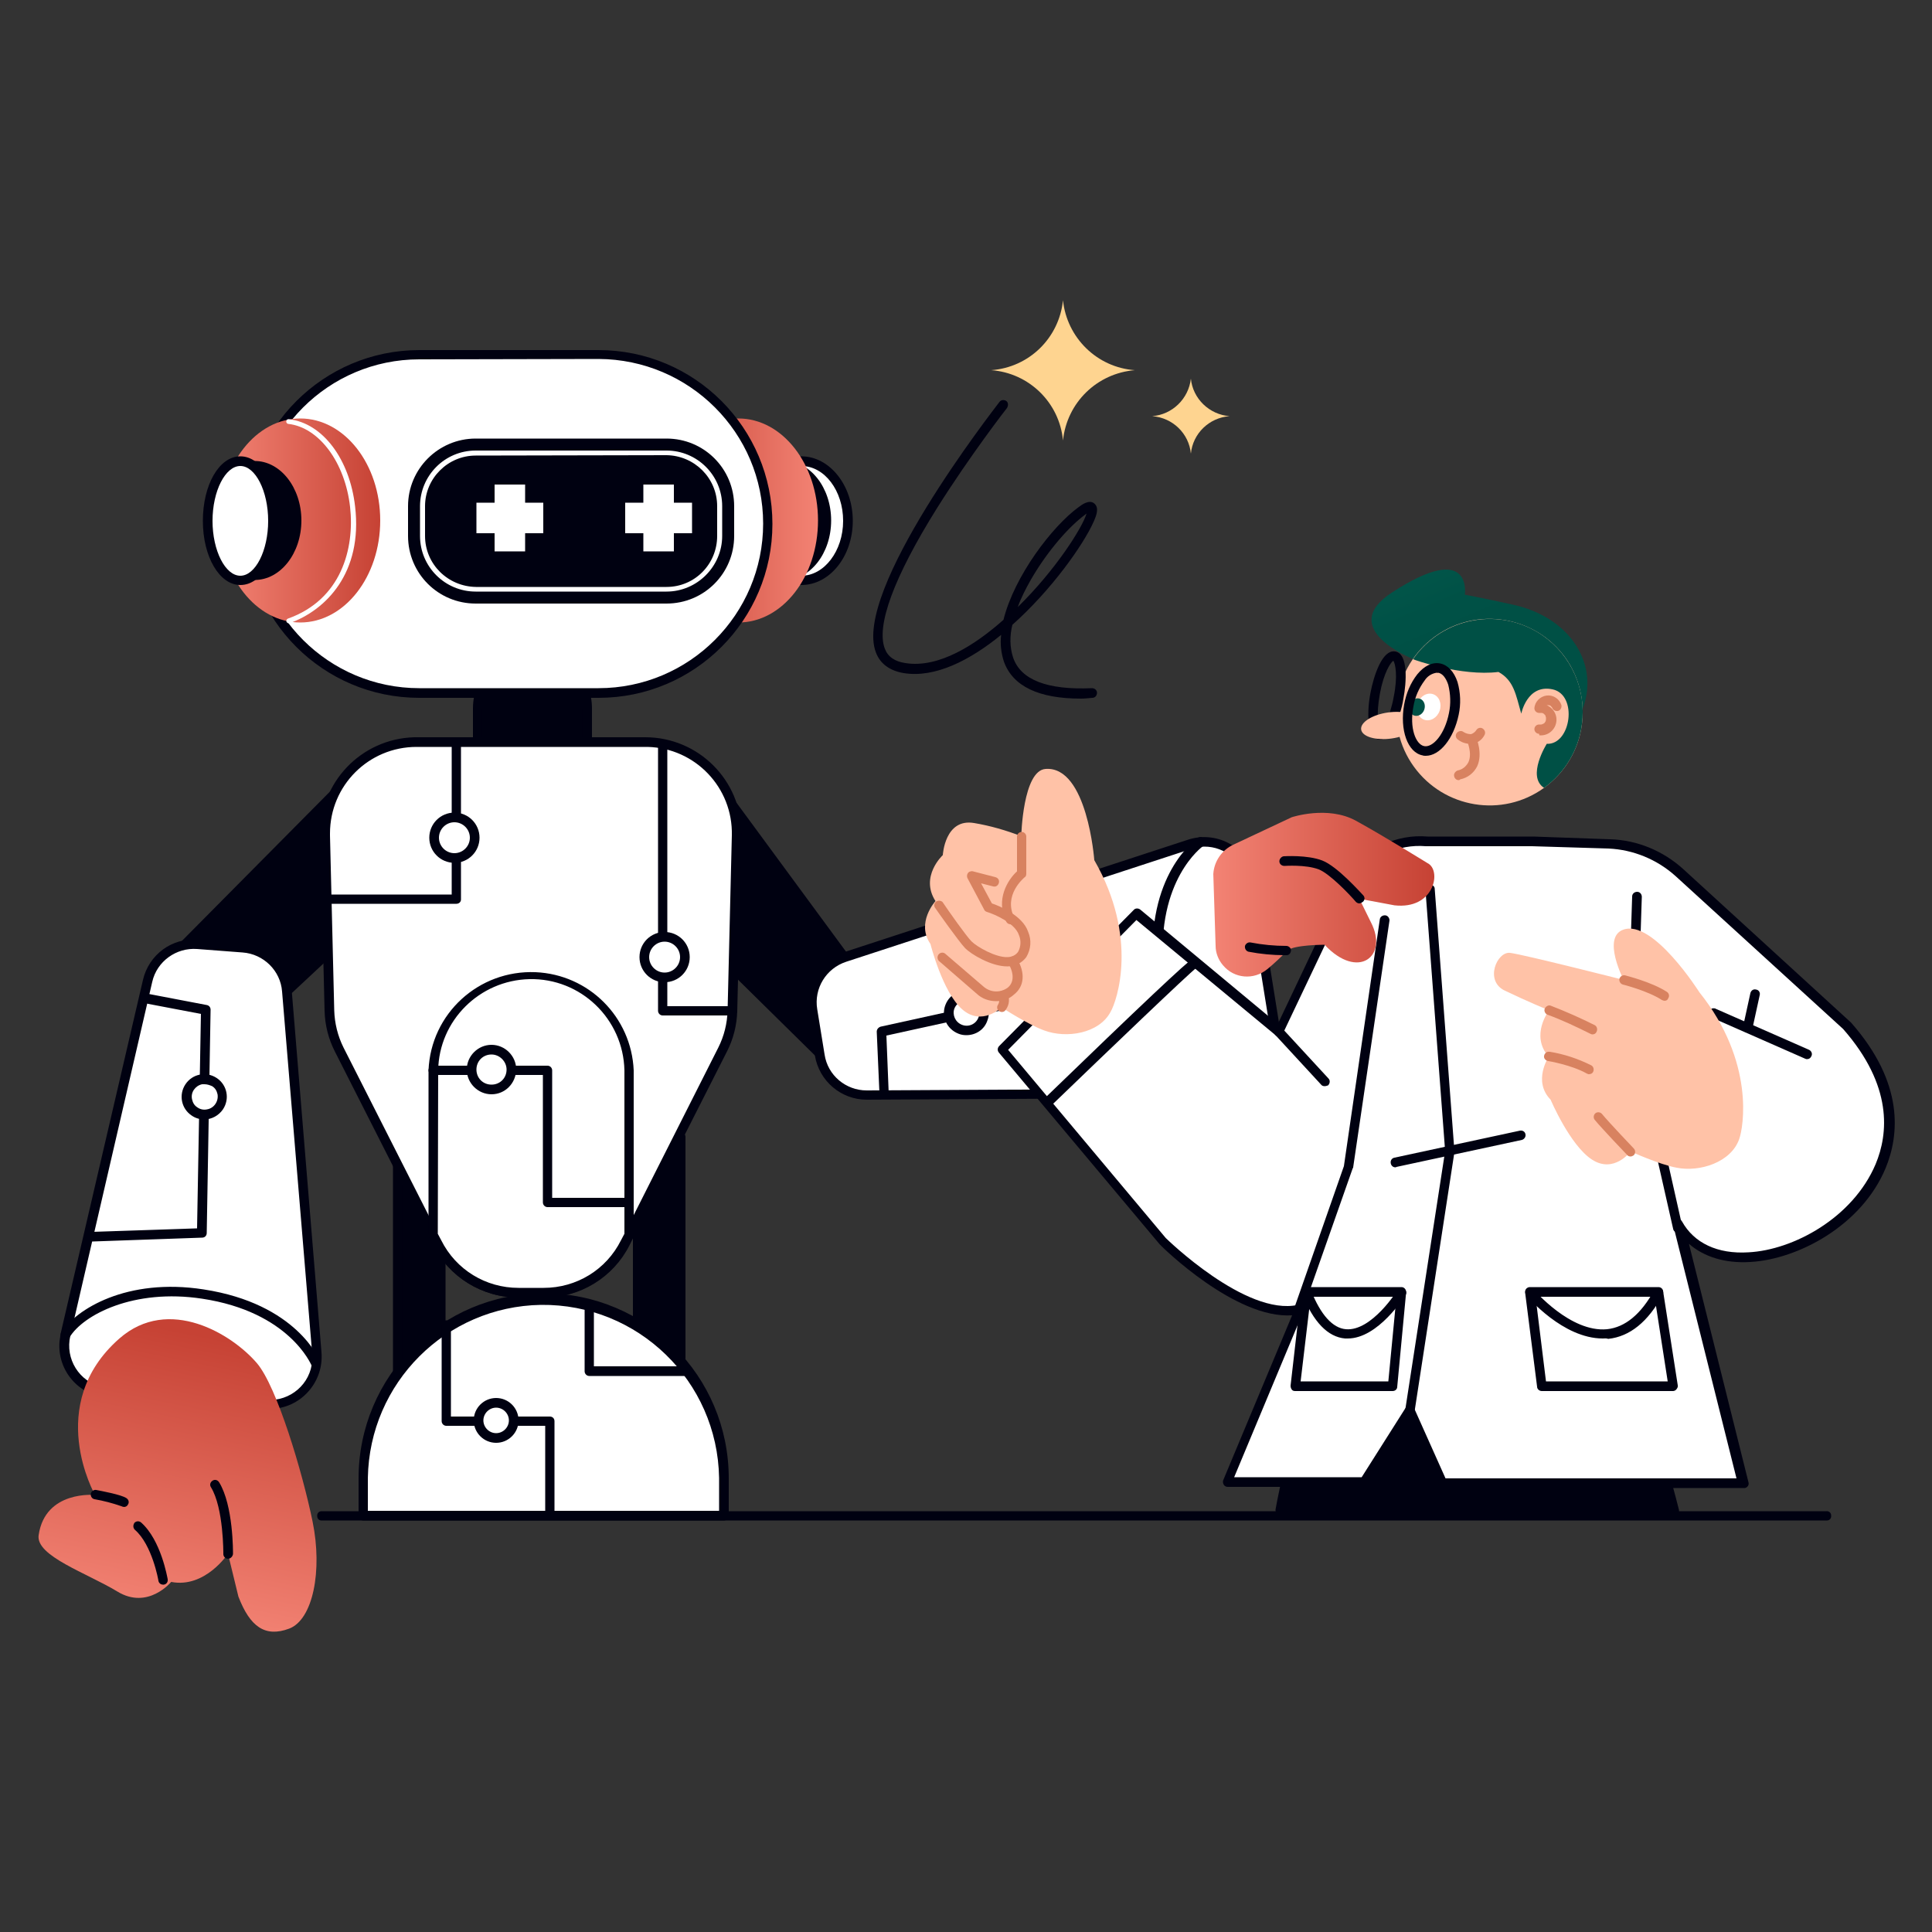 <svg transform="scale(1)" version="1.1" id="yXhJJY1C6A" xmlns="http://www.w3.org/2000/svg" xmlns:xlink="http://www.w3.org/1999/xlink" x="0px" y="0px" viewBox="0 0 500 500" xml:space="preserve" class="pbimage_pbimage__wrapper__image__0LEis false"><rect x="0" y="0" width="500" height="500" fill="#333333" stroke="none"/><title>Artificial Intelligence 6</title><style type="text/css"> .st0{fill:#000111;} .st1{fill:#FFFFFF;} .st2{fill:url(#SVGID_1_-yXhJJY1C6A);} .st3{fill:url(#SVGID_00000119093298359489621410000003606996096261419691_-yXhJJY1C6A);} .st4{fill:url(#SVGID_00000005228618075534899810000016081520961318522246_-yXhJJY1C6A);} .st5{fill:#FFC2A7;} .st6{fill:#D88260;} .st7{fill:url(#SVGID_00000010310740338600956610000004134864407846997154_-yXhJJY1C6A);} .st8{fill:url(#SVGID_00000062898034964358382530000009600395107266176917_-yXhJJY1C6A);} .st9{fill:#005045;} .st10{fill:url(#SVGID_00000024000471980499247840000013310265199387185586_-yXhJJY1C6A);} .st11{fill:#FED490;}
 .st11{fill:#FED490;}
 .st9{fill:#005045;}
 .st6{fill:#D88260;}
 .st5{fill:#FFC2A7;}
 .st1{fill:#FFFFFF;}
 .st0{fill:#000111;}</style><g id="robot"><rect class="st0" x="102.9" y="294.2" width="11.2" height="73.5" fill="#000111"></rect><path class="st0" d="M114.1,369h-11.2c-0.7,0-1.2-0.6-1.2-1.2v-73.6c0-0.7,0.5-1.2,1.2-1.2h11.2c0.7,0,1.2,0.6,1.2,1.2v73.5
		C115.3,368.4,114.8,369,114.1,369C114.1,369,114.1,369,114.1,369z M104.1,366.5h8.7v-71.1h-8.7V366.5z" fill="#000111"></path><rect class="st0" x="165" y="294.2" width="11.2" height="73.5" fill="#000111"></rect><path class="st0" d="M176.2,369H165c-0.7,0-1.2-0.6-1.2-1.2v-73.6c0-0.7,0.6-1.2,1.2-1.2h11.2c0.7,0,1.2,0.6,1.2,1.2v73.5
		C177.4,368.5,176.9,369,176.2,369z M166.2,366.5h8.8v-71.1h-8.7L166.2,366.5z" fill="#000111"></path><polygon class="st0" points="45.6,246.7 92.5,199.5 104.5,228.2 74.3,256.5 	" fill="#000111"></polygon><path class="st0" d="M74.3,257.7c-0.1,0-0.3,0-0.4-0.1l-28.6-9.8c-0.6-0.2-1-1-0.7-1.6c0.1-0.1,0.1-0.3,0.2-0.4l46.8-47.2
		c0.5-0.5,1.3-0.5,1.7,0c0.1,0.1,0.2,0.2,0.3,0.4l12,28.8c0.2,0.5,0.1,1-0.3,1.4l-30.2,28.2C74.9,257.6,74.6,257.7,74.3,257.7z
		 M47.9,246.1l26.1,8.9l29-27.2l-11-26.2L47.9,246.1z" fill="#000111"></path><path class="st1" d="M17,345.4c-1.5,6.6,2.6,13.2,9.2,14.7c0.6,0.1,1.2,0.2,1.8,0.3l13.4,1l13.9,1l13.4,1
		c6.8,0.5,12.6-4.6,13.1-11.4c0-0.6,0-1.2,0-1.9l-7.7-93.6c-0.5-6-5.3-10.8-11.4-11.2l0,0L51,244.4l0,0c-6-0.4-11.5,3.6-12.9,9.5
		L17,345.4z" fill="#FFFFFF"></path><path class="st0" d="M69.7,364.7h-1l-40.8-3c-7.5-0.5-13.1-7-12.5-14.5c0.1-0.7,0.2-1.4,0.3-2.1l0,0L37,253.6
		c1.5-6.5,7.5-11,14.2-10.4L63,244c6.7,0.5,12,5.7,12.5,12.4l7.7,93.6c0.6,7.4-4.9,14-12.4,14.6C70.5,364.6,70.1,364.6,69.7,364.7
		L69.7,364.7z M18.2,345.7L18.2,345.7c-1.4,6,2.3,11.9,8.3,13.3c0.6,0.1,1.1,0.2,1.7,0.3l40.8,3c6.1,0.4,11.4-4.1,11.8-10.2
		c0-0.6,0-1.1,0-1.7L73,256.6c-0.4-5.4-4.8-9.7-10.2-10.1L51,245.6c-5.4-0.4-10.4,3.2-11.6,8.5L18.2,345.7z" fill="#000111"></path><path class="st0" d="M81.8,354.1c-0.5,0-1-0.3-1.2-0.8c-0.1-0.1-5.7-13.8-28.3-17.2c-17.7-2.7-30.8,4.2-34.3,10
		c-0.4,0.6-1.1,0.8-1.7,0.4c-0.6-0.4-0.8-1.1-0.4-1.7c3.7-5.9,16.9-14.2,36.8-11.1c24.1,3.7,30,18.2,30.2,18.8
		c0.2,0.6-0.1,1.3-0.7,1.6c0,0,0,0,0,0C82.1,354.1,82,354.1,81.8,354.1z" fill="#000111"></path><path class="st0" d="M23.9,321.3c-0.7,0-1.3-0.5-1.3-1.2c0-0.7,0.5-1.3,1.2-1.3l27.2-0.9l1-55.5l-14.7-2.8
		c-0.7-0.1-1.2-0.7-1.1-1.4c0.1-0.7,0.7-1.2,1.4-1.1c0.1,0,0.1,0,0.2,0l15.7,3c0.6,0.1,1,0.6,1,1.2l-1,57.8c0,0.7-0.5,1.2-1.2,1.2
		L23.9,321.3L23.9,321.3z" fill="#000111"></path><circle class="st1" cx="52.9" cy="283.9" r="4.6" fill="#FFFFFF"></circle><path class="st0" d="M52.9,289.7c-1.2,0-2.3-0.3-3.3-1c-2.7-1.8-3.4-5.4-1.6-8.1s5.4-3.4,8.1-1.6s3.4,5.4,1.6,8.1
		C56.6,288.7,54.8,289.7,52.9,289.7z M52.9,280.6c-0.2,0-0.4,0-0.6,0c-0.9,0.2-1.6,0.7-2.1,1.4l0,0c-0.5,0.7-0.7,1.6-0.5,2.5
		c0.2,0.9,0.6,1.6,1.4,2.1c0.7,0.5,1.6,0.7,2.5,0.5c1.8-0.3,3-2.1,2.7-3.9c-0.2-0.9-0.6-1.6-1.4-2.1
		C54.2,280.8,53.6,280.6,52.9,280.6L52.9,280.6z M49.1,281.3L49.1,281.3z" fill="#000111"></path><linearGradient id="SVGID_1_-yXhJJY1C6A" gradientUnits="userSpaceOnUse" x1="712.028" y1="-883.329" x2="786.461" y2="-883.329" gradientTransform="matrix(0.2 -0.98 0.98 0.2 765.79 1293.95)"><stop offset="0" style="stop-color: rgb(243, 131, 116);"></stop><stop offset="1" style="stop-color: rgb(198, 66, 52);"></stop></linearGradient><path class="st2" d="M30.9,346.4c12.8-11.2,29.2-1.1,35.6,6.4c5.2,6.1,11.8,28.3,14.4,41s0.1,25.4-6.1,27.7s-10.1-0.5-13.1-8.3
		L59,402.1c0,0-5.9,9-14.7,7.3c0,0-6,7.3-13.9,2.5S9.2,402.7,10,397.3c1.7-11.7,14.6-10.4,14.6-10.4S11.3,363.6,30.9,346.4z"></path><path class="st0" d="M59,403.4L59,403.4c-0.7,0-1.2-0.6-1.2-1.2c0,0,0,0,0,0c0-0.1,0.1-11.9-3.2-17.3c-0.4-0.6-0.2-1.3,0.4-1.7
		c0.6-0.4,1.3-0.2,1.7,0.4c3.7,6,3.6,18.1,3.6,18.6C60.2,402.8,59.7,403.4,59,403.4C59,403.4,59,403.4,59,403.4z" fill="#000111"></path><path class="st0" d="M42.2,410.1c-0.6,0-1.1-0.4-1.2-1c0-0.1-1.6-9.3-6.1-13.2c-0.5-0.5-0.5-1.2-0.1-1.8c0.5-0.5,1.2-0.5,1.7-0.1
		c5.2,4.6,6.8,14.3,6.9,14.7c0.1,0.7-0.3,1.3-1,1.4c0,0,0,0,0,0C42.3,410.1,42.2,410.1,42.2,410.1z" fill="#000111"></path><path class="st0" d="M32.1,390c-0.2,0-0.5-0.1-0.7-0.2c-2.3-0.8-4.6-1.4-6.9-1.8c-0.7-0.1-1.1-0.8-1-1.4c0.1-0.7,0.8-1.1,1.4-1
		c1.5,0.3,6.4,1.2,7.8,2.1c0.6,0.4,0.8,1.1,0.4,1.7C32.9,389.8,32.5,390,32.1,390z" fill="#000111"></path><polygon class="st0" points="215.1,275.6 161.6,222.9 186.8,204.5 218.5,247.7 	" fill="#000111"></polygon><path class="st0" d="M215.1,276.8c-0.3,0-0.6-0.1-0.9-0.4l-53.5-52.7c-0.3-0.3-0.4-0.6-0.4-1c0-0.4,0.2-0.7,0.5-0.9l25.2-18.3
		c0.5-0.4,1.3-0.3,1.7,0.3c0,0,0,0,0,0l31.7,43.1c0.2,0.3,0.3,0.6,0.2,0.9l-3.4,27.9c-0.1,0.5-0.4,0.8-0.8,1
		C215.4,276.8,215.2,276.8,215.1,276.8z M163.5,223l50.6,49.9l3.1-24.9l-30.7-41.7L163.5,223z" fill="#000111"></path><path class="st1" d="M318.3,282.9c6.8,0,12.3-5.6,12.2-12.4c0-0.6-0.1-1.3-0.2-1.9l-2.1-13.3l-2.2-13.8l-2.1-13.3
		c-1.1-6.7-7.4-11.3-14.1-10.2c-0.7,0.1-1.3,0.3-1.9,0.5l-89.3,29.2c-5.8,1.9-9.3,7.7-8.3,13.7l0,0l1.9,11.7l0,0
		c1,6,6.1,10.4,12.2,10.3L318.3,282.9z" fill="#FFFFFF"></path><path class="st0" d="M224.3,284.6c-6.6,0-12.3-4.8-13.4-11.4l-1.9-11.7c-1.1-6.6,2.8-13,9.2-15l89.3-29.2
		c7.1-2.3,14.7,1.6,17.1,8.7c0.2,0.7,0.4,1.3,0.5,2l6.5,40.4c1.2,7.4-3.8,14.3-11.2,15.5c-0.7,0.1-1.4,0.2-2.1,0.2l0,0L224.3,284.6
		L224.3,284.6z M318.3,282.8L318.3,282.8z M311.7,219.1c-1.2,0-2.3,0.2-3.4,0.6l-89.3,29.2c-5.2,1.7-8.4,6.9-7.5,12.3l1.9,11.7
		c0.8,5.4,5.5,9.3,10.9,9.3h0.1l93.9-0.5c6.1,0,11-4.9,11-11c0-0.6-0.1-1.2-0.2-1.8l-6.5-40.4C321.7,223,317.1,219.1,311.7,219.1
		L311.7,219.1z" fill="#000111"></path><path class="st0" d="M318.3,284.1c-0.1,0-0.3,0-0.4-0.1c-6.6-2.2-17.7-13.2-19.4-33.2c-2-24.3,10.8-33.4,11.3-33.8
		c0.5-0.5,1.3-0.5,1.8,0c0.5,0.5,0.5,1.3,0,1.8c-0.1,0.1-0.2,0.2-0.3,0.2c-0.1,0.1-12.1,8.7-10.2,31.5c1.4,17.9,11.2,29,17.7,31.1
		c0.7,0.2,1,0.9,0.8,1.6C319.3,283.7,318.8,284.1,318.3,284.1L318.3,284.1z" fill="#000111"></path><path class="st0" d="M228.8,284.2c-0.7,0-1.2-0.5-1.2-1.2l-0.7-16c0-0.6,0.4-1.1,1-1.3l56.4-12.4c0.6-0.1,1.3,0.2,1.5,0.9l7.5,27.4
		c0.2,0.7-0.2,1.3-0.9,1.5c-0.6,0.2-1.3-0.2-1.5-0.8l-7.2-26.2L229.4,268l0.6,15C230,283.7,229.5,284.3,228.8,284.2L228.8,284.2z" fill="#000111"></path><circle class="st1" cx="250.1" cy="262.1" r="4.6" fill="#FFFFFF"></circle><path class="st0" d="M250.1,267.9c-0.7,0-1.4-0.1-2.1-0.4l0,0c-3-1.2-4.5-4.5-3.3-7.5c1.2-3,4.5-4.5,7.5-3.3c3,1.2,4.5,4.5,3.3,7.5
		C254.7,266.5,252.5,267.9,250.1,267.9z M248.9,265.2c1.7,0.7,3.6-0.1,4.3-1.8c0.7-1.7-0.1-3.6-1.8-4.3c0,0-0.1,0-0.1,0
		c-1.7-0.7-3.6,0.2-4.3,1.9c0,0,0,0,0,0C246.4,262.6,247.2,264.5,248.9,265.2L248.9,265.2z" fill="#000111"></path><path class="st0" d="M137.8,169.1L137.8,169.1c7.8,0,14.2,6.4,14.2,14.2v23.4l0,0h-28.4l0,0v-23.4
		C123.6,175.4,129.9,169.1,137.8,169.1z" fill="#000111"></path><path class="st0" d="M152,207.9h-28.4c-0.7,0-1.2-0.6-1.2-1.2l0,0v-23.4c0-8.5,6.9-15.4,15.4-15.4s15.4,6.9,15.4,15.4v23.4
		C153.2,207.3,152.7,207.9,152,207.9z M124.8,205.4h25.9v-22.1c-0.5-7.2-6.7-12.6-13.9-12.1c-6.5,0.4-11.6,5.6-12.1,12.1V205.4z" fill="#000111"></path><path class="st1" d="M190.7,216.3l-1.1,45.3c-0.1,3.5-1,7-2.6,10.1l-24.2,47.9l-1,2c-4,8-12.2,13-21.1,13h-6.5
		c-8.9,0-17.1-5-21.1-13l-1-2l-24.2-47.9c-1.6-3.1-2.5-6.6-2.5-10.1l-1.1-45.3c-0.3-13,9.9-23.9,23-24.3c0.2,0,0.4,0,0.6,0H167
		c13,0,23.6,10.5,23.7,23.6C190.7,215.8,190.7,216,190.7,216.3z" fill="#FFFFFF"></path><path class="st0" d="M140.7,335.8h-6.5c-9.4,0-18-5.3-22.2-13.7l-25.3-49.9c-1.7-3.3-2.6-6.9-2.7-10.6l-1.1-45.3
		c-0.3-13.7,10.5-25.1,24.3-25.5c0.2,0,0.4,0,0.6,0H167c13.7,0,24.9,11.1,24.9,24.9c0,0.2,0,0.4,0,0.6l-1.1,45.3
		c-0.1,3.7-1,7.3-2.7,10.6l-25.3,49.9C158.6,330.5,150,335.8,140.7,335.8L140.7,335.8z M107.8,193.3c-12.4,0-22.4,10-22.4,22.4
		c0,0.2,0,0.4,0,0.5l1.1,45.3c0.1,3.3,0.9,6.6,2.4,9.6l25.3,49.9c3.8,7.6,11.5,12.3,20,12.3h6.5c8.5,0,16.2-4.7,20-12.3l25.2-49.9
		c1.5-3,2.3-6.2,2.4-9.6l1.1-45.3l0,0c0.3-12.4-9.5-22.6-21.8-22.9c-0.2,0-0.4,0-0.6,0L107.8,193.3z" fill="#000111"></path><path class="st1" d="M162.8,277v42.7l-1,2c-4,8-12.2,13-21.1,13h-6.5c-8.9,0-17.1-5-21.1-13l-1-2V277c0.3-14,11.9-25.1,25.8-24.8
		C151.5,252.4,162.5,263.4,162.8,277z" fill="#FFFFFF"></path><path class="st0" d="M140.7,335.8h-6.5c-9.4,0-18-5.3-22.2-13.7l-1-2c-0.1-0.2-0.1-0.4-0.1-0.6V277c0.6-14.7,13-26,27.7-25.4
		c13.8,0.6,24.8,11.6,25.4,25.4v42.7c0,0.2,0,0.4-0.1,0.6l-1,2C158.7,330.6,150.1,335.9,140.7,335.8L140.7,335.8z M113.3,319.3
		l0.9,1.7c3.8,7.6,11.5,12.3,20,12.3h6.5c8.5,0,16.2-4.7,20-12.3l0.9-1.7V277c-0.3-13.3-11.3-23.9-24.6-23.6
		c-12.9,0.3-23.4,10.7-23.6,23.6L113.3,319.3z M162.8,319.6L162.8,319.6z" fill="#000111"></path><path class="st0" d="M118.1,233.9H84.9c-0.7,0-1.2-0.6-1.2-1.2c0-0.7,0.6-1.2,1.2-1.2h32v-39c-0.1-0.7,0.4-1.3,1.1-1.3
		s1.3,0.4,1.3,1.1c0,0.1,0,0.1,0,0.2v40.3C119.3,233.4,118.8,233.9,118.1,233.9z" fill="#000111"></path><path class="st0" d="M189.6,262.8h-18.1c-0.7,0-1.2-0.6-1.2-1.2v-68.3c0-0.7,0.6-1.2,1.2-1.2c0.7,0,1.2,0.6,1.2,1.2v67.1h16.9
		c0.7,0,1.2,0.6,1.2,1.2C190.8,262.3,190.2,262.8,189.6,262.8z" fill="#000111"></path><circle class="st1" cx="117.6" cy="216.9" r="5.2" fill="#FFFFFF"></circle><path class="st0" d="M117.6,223.3c-3.6,0-6.5-2.9-6.5-6.5c0-3.6,2.9-6.5,6.5-6.5c3.6,0,6.5,2.9,6.5,6.5c0,0,0,0,0,0
		C124.1,220.4,121.2,223.3,117.6,223.3z M117.6,212.8c-2.2,0-4,1.8-4,4s1.8,4,4,4s4-1.8,4-4S119.8,212.8,117.6,212.8z" fill="#000111"></path><circle class="st1" cx="172" cy="247.7" r="5.2" fill="#FFFFFF"></circle><path class="st0" d="M172,254.2c-3.6,0-6.5-2.9-6.5-6.5c0-3.6,2.9-6.5,6.5-6.5c3.6,0,6.5,2.9,6.5,6.5c0,0,0,0,0,0
		C178.5,251.3,175.6,254.2,172,254.2z M172,243.7c-2.2,0-4,1.8-4,4s1.8,4,4,4s4-1.8,4-4S174.2,243.7,172,243.7z" fill="#000111"></path><path class="st0" d="M162.2,312.4h-20.5c-0.7,0-1.2-0.6-1.2-1.2v-33h-28.4c-0.7,0-1.2-0.6-1.2-1.2c0-0.7,0.6-1.2,1.2-1.2h29.6
		c0.7,0,1.2,0.6,1.2,1.2v33h19.3c0.7,0,1.2,0.6,1.2,1.2C163.5,311.9,162.9,312.4,162.2,312.4z" fill="#000111"></path><circle class="st1" cx="127.2" cy="276.8" r="5.1" fill="#FFFFFF"></circle><path class="st0" d="M127.2,283.2c-3.5,0-6.4-2.9-6.4-6.4c0-3.5,2.9-6.4,6.4-6.4c3.5,0,6.4,2.9,6.4,6.4
		C133.5,280.4,130.7,283.2,127.2,283.2z M127.2,272.9c-2.2,0-3.9,1.7-3.9,3.9s1.7,3.9,3.9,3.9s3.9-1.7,3.9-3.9c0,0,0,0,0,0
		C131.1,274.7,129.3,272.9,127.2,272.9z" fill="#000111"></path><ellipse class="st1" cx="207.4" cy="134.7" rx="12.1" ry="15.4" fill="#FFFFFF"></ellipse><path class="st0" d="M207.4,151.4c-7.3,0-13.3-7.5-13.3-16.6s6-16.7,13.3-16.7s13.3,7.5,13.3,16.7S214.7,151.4,207.4,151.4z
		 M207.4,120.6c-6,0-10.8,6.4-10.8,14.2s4.9,14.2,10.8,14.2s10.8-6.4,10.8-14.2S213.4,120.6,207.4,120.6z" fill="#000111"></path><ellipse class="st0" cx="203" cy="134.7" rx="12.1" ry="15.4" fill="#000111"></ellipse><linearGradient id="SVGID_00000167382962011671826590000018259052877942846390_-yXhJJY1C6A" gradientUnits="userSpaceOnUse" x1="-11163.62" y1="-7567.36" x2="-11122.32" y2="-7567.36" gradientTransform="matrix(-1 0 0 1 -10951.84 7702.09)"><stop offset="0" style="stop-color: rgb(243, 131, 116);"></stop><stop offset="1" style="stop-color: rgb(198, 66, 52);"></stop></linearGradient><ellipse cx="191.1" cy="134.7" rx="20.6" ry="26.4" style="fill: url(&quot;#SVGID_00000167382962011671826590000018259052877942846390_-yXhJJY1C6A&quot;);"></ellipse><path class="st1" d="M108.5,91.8h46.4c24.2,0,43.8,19.6,43.8,43.8l0,0c0,24.2-19.6,43.8-43.8,43.8h-46.4
		c-24.2,0-43.8-19.6-43.8-43.8l0,0C64.7,111.4,84.3,91.8,108.5,91.8z" fill="#FFFFFF"></path><path class="st0" d="M154.9,180.6h-46.4c-24.9,0-45-20.2-45-45s20.2-45,45-45h46.4c24.9,0,45,20.2,45,45S179.8,180.6,154.9,180.6z
		 M108.5,93c-23.5,0-42.6,19.1-42.5,42.6c0,23.5,19.1,42.5,42.5,42.5h46.4c23.5,0,42.6-19.1,42.6-42.6c0-23.5-19.1-42.5-42.6-42.6
		L108.5,93z" fill="#000111"></path><linearGradient id="SVGID_00000036245590283976067720000005731870120941941907_-yXhJJY1C6A" gradientUnits="userSpaceOnUse" x1="57.05" y1="367.27" x2="98.35" y2="367.27" gradientTransform="matrix(1 0 0 -1 0 502)"><stop offset="0" style="stop-color: rgb(243, 131, 116);"></stop><stop offset="1" style="stop-color: rgb(198, 66, 52);"></stop></linearGradient><ellipse cx="77.7" cy="134.7" rx="20.7" ry="26.4" style="fill: url(&quot;#SVGID_00000036245590283976067720000005731870120941941907_-yXhJJY1C6A&quot;);"></ellipse><ellipse class="st0" cx="65.9" cy="134.7" rx="12.1" ry="15.4" fill="#000111"></ellipse><ellipse class="st1" cx="62.2" cy="134.7" rx="8.4" ry="15.4" fill="#FFFFFF"></ellipse><path class="st0" d="M62.2,151.4c-5.4,0-9.7-7.3-9.7-16.6s4.2-16.7,9.7-16.7s9.7,7.3,9.7,16.7S67.7,151.4,62.2,151.4z M62.2,120.6
		c-3.9,0-7.2,6.5-7.2,14.2s3.3,14.2,7.2,14.2s7.2-6.5,7.2-14.2S66.1,120.6,62.2,120.6z" fill="#000111"></path><path class="st1" d="M74.7,161.3c-0.3,0-0.6-0.3-0.6-0.6c0-0.3,0.2-0.5,0.4-0.6c13.8-4.9,17.3-18.1,16.1-28.9
		c-1.3-11.5-8-20.6-16-21.5c-0.3,0-0.6-0.4-0.5-0.7c0-0.3,0.3-0.6,0.7-0.5c0,0,0,0,0,0c8.7,1,15.7,10.3,17.1,22.6
		c2,17.1-7.5,26.8-17,30.2C74.8,161.3,74.8,161.3,74.7,161.3z" fill="#FFFFFF"></path><path class="st0" d="M123.1,113.5h49.4c9.7,0,17.5,7.8,17.5,17.5v7.7c0,9.7-7.8,17.5-17.5,17.5h-49.4c-9.7,0-17.5-7.8-17.5-17.5
		V131C105.6,121.3,113.5,113.5,123.1,113.5z" fill="#000111"></path><path class="st1" d="M172.5,153.1h-49.4c-7.9,0-14.4-6.4-14.4-14.4V131c0-7.9,6.4-14.4,14.4-14.4h49.4c7.9,0,14.4,6.4,14.4,14.4
		v7.7C186.9,146.6,180.4,153.1,172.5,153.1z M123.1,117.9c-7.2,0-13.1,5.9-13.1,13.1v7.7c0,7.3,5.9,13.1,13.2,13.2h49.3
		c7.3,0,13.1-5.9,13.1-13.2V131c0-7.3-5.9-13.1-13.1-13.2L123.1,117.9z" fill="#FFFFFF"></path><path class="st1" d="M140.6,130.1h-4.7v-4.7h-7.9v4.7h-4.7v7.9h4.7v4.7h7.9v-4.7h4.7V130.1z" fill="#FFFFFF"></path><path class="st1" d="M179.1,130.1h-4.7v-4.7h-7.9v4.7h-4.7v7.9h4.7v4.7h7.9v-4.7h4.7L179.1,130.1z" fill="#FFFFFF"></path><path class="st1" d="M140.7,335.9L140.7,335.9c25.8,0,46.7,20.9,46.7,46.7c0,0,0,0,0,0v9.7l0,0H94l0,0v-9.7
		C94,356.7,114.9,335.9,140.7,335.9C140.7,335.9,140.7,335.9,140.7,335.9z" fill="#FFFFFF"></path><path class="st0" d="M187.4,393.5H94c-0.7,0-1.2-0.6-1.2-1.2v-9.7c0-26.5,21.5-47.9,47.9-47.9c26.5,0,47.9,21.4,47.9,47.9v9.7
		C188.6,392.9,188,393.5,187.4,393.5C187.4,393.5,187.4,393.5,187.4,393.5z M95.2,391h90.9v-8.5c-0.4-25.1-21-45.1-46.1-44.8
		c-24.6,0.4-44.4,20.2-44.8,44.8L95.2,391z" fill="#000111"></path><path class="st0" d="M142.3,392.7c-0.7,0-1.2-0.6-1.2-1.2V369h-25.6c-0.7,0-1.2-0.6-1.2-1.2v-25c0.1-0.7,0.7-1.2,1.3-1.1
		c0.6,0.1,1.1,0.5,1.1,1.1v23.8h25.6c0.7,0,1.2,0.5,1.2,1.2c0,0,0,0,0,0v23.7C143.5,392.2,143,392.7,142.3,392.7z" fill="#000111"></path><circle class="st1" cx="128.4" cy="367.6" r="4.6" fill="#FFFFFF"></circle><path class="st0" d="M128.4,373.4c-3.2,0-5.8-2.6-5.8-5.8c0-3.2,2.6-5.8,5.8-5.8c3.2,0,5.8,2.6,5.8,5.8l0,0
		C134.2,370.8,131.6,373.4,128.4,373.4z M128.4,364.3c-1.8,0-3.3,1.5-3.3,3.3s1.5,3.3,3.3,3.3c1.8,0,3.3-1.5,3.3-3.3
		C131.7,365.8,130.2,364.3,128.4,364.3C128.4,364.3,128.4,364.3,128.4,364.3L128.4,364.3z" fill="#000111"></path><path class="st0" d="M177.4,356.1h-24.9c-0.7,0-1.2-0.6-1.2-1.2v-16.5c0-0.7,0.6-1.2,1.2-1.2c0.7,0,1.2,0.6,1.2,1.2v15.2h23.7
		c0.7,0,1.2,0.6,1.2,1.2C178.6,355.6,178.1,356.1,177.4,356.1L177.4,356.1z" fill="#000111"></path></g><g id="character"><path class="st0" d="M331.4,390.9h102c0,0-14.7-59.8-32.6-68.9s-40.5,0.5-51,13.3S331.4,390.9,331.4,390.9z"></path><path class="st0" d="M433.4,392.2h-102c-0.4,0-0.8-0.2-1-0.5c-0.2-0.3-0.3-0.6-0.3-1c0.3-1.8,8-43.2,18.6-56.2
		c11.3-13.7,34.6-22.9,52.5-13.6c18.2,9.4,32.7,67.3,33.3,69.8c0.1,0.4,0,0.8-0.2,1.1C434.1,392,433.8,392.2,433.4,392.2z
		 M332.8,389.7h99c-2.5-9.4-16-58.6-31.6-66.6c-16.9-8.6-38.8,0-49.5,13C341.5,347.2,334.3,382.1,332.8,389.7z"></path><path class="st1" d="M396.6,217.7h-27.4c-7.6-0.7-15,2.8-19.3,9.1l-19,40.1L294,236.4l-34.8,35.2l41.5,49.5
		c0,0,21.1,20.9,35.4,17.7l-18.6,44.6h35.6l11.8-18.6l8.3,19H451l-16.8-67.2c14.4,25.7,80.2-9.6,43.7-51.2l-43.4-39.7
		c-5-4.5-11.4-7.1-18.1-7.4L396.6,217.7z"></path><path class="st0" d="M451,385.1h-77.7c-0.5,0-0.9-0.3-1.1-0.7l-7.4-16.8l-10.5,16.6c-0.2,0.4-0.6,0.6-1,0.6h-35.6
		c-0.7,0-1.2-0.6-1.2-1.3c0-0.2,0-0.3,0.1-0.5l17.8-42.6c-14.6,1-33.5-17.5-34.3-18.4l-41.6-49.6c-0.4-0.5-0.4-1.2,0.1-1.7
		l34.8-35.2c0.4-0.5,1.2-0.5,1.7-0.1l35.6,29.6l18.3-38.6c0-0.1,0.1-0.1,0.1-0.2c4.5-6.7,12.3-10.4,20.4-9.7h27.4l19.8,0.7
		c7,0.2,13.7,3,18.9,7.7l43.4,39.7l0.1,0.1c13.8,15.7,12.4,29.1,8.9,37.6c-6.2,14.9-22.7,23.6-35,24.3c-6.5,0.4-12-1.3-15.9-4.7
		l15.4,61.7c0.2,0.7-0.2,1.3-0.9,1.5C451.2,385.1,451.1,385.1,451,385.1L451,385.1z M374.1,382.6h75.3L433,317
		c-0.2-0.7,0.2-1.3,0.9-1.5c0.6-0.2,1.1,0.1,1.4,0.6c3.1,5.6,9.2,8.5,17.2,8c11.6-0.6,27-8.9,32.9-22.8c3.3-7.9,4.5-20.3-8.4-35
		l-43.4-39.6c-4.8-4.3-10.9-6.8-17.3-7.1l-19.8-0.6H369c-7.1-0.6-14,2.6-18,8.5l-19,40c-0.3,0.6-1,0.9-1.6,0.6
		c-0.1,0-0.2-0.1-0.3-0.2l-36-29.8l-33.2,33.6l40.8,48.7c0.1,0.1,20.7,20.3,34.2,17.3c0.5-0.1,0.9,0.1,1.2,0.4
		c0.3,0.4,0.4,0.8,0.2,1.3l-17.9,42.9h33l11.4-18c0.4-0.6,1.1-0.8,1.7-0.4c0.2,0.1,0.4,0.3,0.5,0.6L374.1,382.6z"></path><path class="st5" d="M283.2,222.6c0,0-1.8-24.4-12.6-23.6c-5.9,0.4-6.3,17.4-6.3,17.4c-3.9-1.5-8-2.7-12.2-3.4
		c-7.6-1.3-8.1,8.3-8.1,8.3s-6,5.5-1.9,11.9c0,0-5.1,5.6-1.3,11.1c0,0,3.1,12.4,8.2,16.9s10.2-0.5,10.2-0.5s6.9,4.5,11.1,6
		c5.7,2.1,14.1,0.8,17.1-4.8C289.1,259,294.7,242.6,283.2,222.6z"></path><path class="st6" d="M260.6,250.1c-4,0-9.3-3.1-10.9-4.8s-7.2-9.6-7.8-10.5c-0.3-0.6,0-1.4,0.6-1.6c0.5-0.2,1-0.1,1.4,0.2
		c1.6,2.4,6.2,8.9,7.5,10.2c1.5,1.5,6.3,4.2,9.3,4.1c1.1,0,2.2-0.5,2.8-1.4c0.7-1.3,0.8-2.9,0.2-4.3c-1-3.1-6.3-5.4-8.3-6
		c-0.3-0.1-0.6-0.3-0.7-0.6l-4.3-8.1c-0.3-0.6-0.1-1.4,0.5-1.7c0.3-0.1,0.6-0.2,0.9-0.1l5.8,1.5c0.7,0.2,1.1,0.8,0.9,1.5
		c0,0,0,0,0,0c-0.2,0.7-0.8,1.1-1.5,0.9l-3.1-0.8l2.8,5.2c1.8,0.6,8,3.1,9.4,7.4c0.9,2.1,0.7,4.5-0.5,6.5c-1.1,1.5-2.9,2.4-4.8,2.4
		L260.6,250.1z"></path><path class="st6" d="M257.8,259.1c-1.8,0-3.6-0.6-5-1.9l-9.8-8.5c-0.5-0.5-0.5-1.3,0-1.8c0.4-0.4,1.1-0.5,1.6-0.1l9.9,8.5
		c1.8,1.6,4.4,1.7,6.3,0.3c1.6-1.3,1.7-3.6,0.2-6.2c-0.3-0.6-0.1-1.3,0.5-1.7c0.6-0.3,1.3-0.2,1.7,0.4c0,0,0,0,0,0
		c2.2,3.7,1.9,7.2-0.8,9.3C261.1,258.6,259.5,259.1,257.8,259.1z"></path><path class="st6" d="M259.3,261.9c-0.3,0-0.5-0.1-0.7-0.2c-0.6-0.4-0.7-1.2-0.3-1.7c0.3-0.5,0.4-1.2,0.2-1.8
		c-0.3-0.6-0.1-1.4,0.5-1.7c0.6-0.3,1.4-0.1,1.7,0.5l0,0c0.7,1.4,0.5,3.1-0.4,4.3C260.1,261.7,259.7,261.9,259.3,261.9z"></path><linearGradient id="SVGID_00000144338826346085323130000011171107281429341314_-yXhJJY1C6A" gradientUnits="userSpaceOnUse" x1="-1544.957" y1="1544.855" x2="-1486.887" y2="1490.285" gradientTransform="matrix(0.917 0.399 0.399 -0.917 1152.645 2130.873)"><stop offset="0" style="stop-color: rgb(10, 107, 91);"></stop><stop offset="0.78" style="stop-color: rgb(0, 81, 70);"></stop><stop offset="0.91" style="stop-color: rgb(0, 80, 69);"></stop></linearGradient><path d="M365.6,170.5c0,0-19.9-7.8-5.3-17.2
		c20.9-13.6,18.8,0.6,18.8,0.6s4.8,0.9,12.5,2.6c15,3.3,22.7,15.8,17.7,27.7L365.6,170.5z" style="fill: url(&quot;#SVGID_00000144338826346085323130000011171107281429341314_-yXhJJY1C6A&quot;);"></path><path class="st5" d="M409.4,187.4c-0.8,6.6-4.4,12.6-9.8,16.5l0,0c-10.8,7.8-25.9,5.3-33.7-5.5c-7.8-10.8-5.3-25.9,5.5-33.7
		c10.8-7.8,25.9-5.3,33.7,5.5C408.6,175.1,410.2,181.3,409.4,187.4L409.4,187.4z"></path><path class="st0" d="M357.2,191.4c-0.1,0-0.3,0-0.4,0c-1.4-0.3-2.3-1.8-2.6-4.5c-0.2-2.6,0-5.2,0.5-7.7c0.8-4.2,3-11.2,6.4-10.6
		s2.9,8,2.1,12.2c-0.4,2.6-1.2,5-2.4,7.4C359.7,190.3,358.5,191.4,357.2,191.4z M360.6,171c-0.7,0.4-2.5,3.1-3.5,8.6
		s-0.4,8.6,0.1,9.3c0.7-0.4,2.5-3.1,3.5-8.6l0,0C361.8,174.9,361.1,171.7,360.6,171z"></path><ellipse class="st5" transform="matrix(0.99 -0.14 0.14 0.99 -22.717 52.09)" cx="359.7" cy="187.9" rx="7.5" ry="3.4"></ellipse><linearGradient id="SVGID_00000029728796963613210260000005763038377987343258_-yXhJJY1C6A" gradientUnits="userSpaceOnUse" x1="-1543.995" y1="1545.869" x2="-1485.925" y2="1491.309" gradientTransform="matrix(0.917 0.399 0.399 -0.917 1152.645 2130.873)"><stop offset="0" style="stop-color: rgb(10, 107, 91);"></stop><stop offset="0.78" style="stop-color: rgb(0, 81, 70);"></stop><stop offset="0.91" style="stop-color: rgb(0, 80, 69);"></stop></linearGradient><path d="M409.4,187.4c-0.8,6.6-4.4,12.6-9.8,16.5
		l0,0c-4.6-3,0.7-11.4,0.7-11.4c6.3,0.3,8.1-12.7,1.5-14.1s-8.1,6.3-8.1,6.3c-1.4-4.9-1.9-8.6-5.9-10.8c-9.7,1.2-22-3.2-22.1-3.3
		c7.6-11,22.7-13.7,33.6-6.1C406.6,169.6,410.6,178.4,409.4,187.4L409.4,187.4z" style="fill: url(&quot;#SVGID_00000029728796963613210260000005763038377987343258_-yXhJJY1C6A&quot;);"></path><path class="st6" d="M398.4,190.3c2.3,0.2,4.2-1.5,4.4-3.7s-1.5-4.2-3.7-4.4c-0.3,0-0.5,0-0.8,0l1.2,1.2c0,0.3,0,0,0-0.1
		c0-0.3-0.1,0.1,0-0.1s0.1-0.2,0.2-0.3c-0.1,0.2,0,0,0.1-0.1s0.3-0.2,0.1-0.1l0.3-0.2c0.3-0.1-0.2,0,0.1,0c0,0,0.4-0.1,0.1,0
		c0.1,0,0.2,0,0.3,0s-0.1-0.1,0.1,0c0,0,0.4,0.1,0.1,0c0.1,0,0.2,0.1,0.3,0.1s-0.1-0.1,0.1,0.1l0.2,0.2c0,0.1,0,0.1,0,0l0.1,0.1
		c0,0.1,0,0.1,0.1,0.1c0-0.1,0-0.1,0,0c0.2,0.7,0.9,1,1.5,0.9c0.7-0.2,1-0.9,0.9-1.5c-0.5-1.6-2.1-2.7-3.8-2.5
		c-1.7,0.2-3.1,1.6-3.2,3.3c0,0.7,0.6,1.2,1.2,1.2c0,0,0,0,0,0c0.2,0,0.3,0,0.5,0h0.1c-0.2,0,0.1,0,0.2,0l0.2,0.1c-0.1,0-0.1,0,0,0
		l0.2,0.1c0,0,0.2,0.1,0.1,0.1l0.1,0.1l0.2,0.2c-0.1-0.1,0-0.1,0,0c0.1,0.1,0.1,0.2,0.1,0.3c0.1,0.2,0-0.2,0,0l0.1,0.3
		c0,0.1,0,0.1,0,0.2c0-0.2,0,0,0,0.1s0,0.2,0,0.2s0-0.2,0,0c0,0.2-0.1,0.3-0.1,0.5c0.1-0.2,0,0-0.1,0.1c0,0.1-0.1,0.1-0.1,0.2
		c-0.1,0.2,0.1-0.1,0,0l-0.2,0.2c-0.1,0.1-0.1,0.1,0,0l-0.2,0.1l-0.2,0.1c-0.2,0.1,0.1-0.1,0,0l-0.3,0.1c-0.1,0-0.1,0,0,0
		c-0.2,0-0.4,0-0.6,0c-0.7,0-1.2,0.6-1.2,1.2c0,0.7,0.6,1.2,1.2,1.2L398.4,190.3z"></path><ellipse class="st1" transform="matrix(0.334 -0.943 0.943 0.334 73.507 470.401)" cx="369.7" cy="183.2" rx="3.5" ry="3"></ellipse><ellipse class="st9" transform="matrix(0.331 -0.944 0.944 0.331 72.39 468.525)" cx="366.7" cy="183.2" rx="2.3" ry="2"></ellipse><path class="st6" d="M377.5,201.9c-0.7,0-1.2-0.6-1.2-1.3c0-0.5,0.4-1,0.9-1.2c1.2-0.2,2.2-1,2.8-2.1c1.1-2.3-0.3-5.4-0.3-5.5
		c-0.2-0.6,0.1-1.4,0.8-1.6c0.6-0.2,1.2,0,1.5,0.6c0.1,0.2,1.8,4.2,0.3,7.5c-0.9,1.8-2.5,3-4.4,3.4
		C377.7,201.9,377.6,201.9,377.5,201.9z"></path><path class="st6" d="M380.5,192.5c-1.2,0-2.3-0.4-3.2-1.1c-0.6-0.4-0.7-1.2-0.3-1.7s1.2-0.7,1.7-0.3c0.6,0.4,1.3,0.6,2,0.6
		c0.6-0.2,1.1-0.6,1.4-1.1c0.4-0.6,1.2-0.7,1.7-0.3c0.5,0.4,0.7,1,0.4,1.6c-0.6,1.2-1.7,2-3,2.3C381,192.5,380.8,192.5,380.5,192.5z
		"></path><path class="st0" d="M369,195.6c-0.3,0-0.6,0-0.8-0.1c-3.9-0.7-6-6.6-4.8-13.2c0.5-2.8,1.6-5.5,3.4-7.8c1.8-2.2,3.9-3.2,5.9-2.8
		s3.6,2.1,4.5,4.8c0.8,2.8,0.9,5.7,0.3,8.5C376.2,191.2,372.6,195.6,369,195.6z M371.8,174.1c-1.3,0.2-2.4,0.9-3.1,2
		c-1.5,2-2.5,4.3-2.9,6.7c-1.1,5.6,0.6,9.9,2.8,10.3s5.3-3,6.4-8.6c0.5-2.4,0.4-4.9-0.2-7.3c-0.6-1.8-1.5-2.9-2.6-3.1
		C372.1,174.2,371.9,174.1,371.8,174.1L371.8,174.1z"></path><path class="st0" d="M336.2,340.1c-0.1,0-0.3,0-0.4-0.1c-0.6-0.2-1-0.9-0.8-1.6l12.8-36.6l9.3-63.9c0.1-0.7,0.8-1.1,1.5-1
		c0.6,0.1,1,0.7,1,1.3l-9.4,63.9c0,0.1,0,0.2-0.1,0.2l-12.9,36.7C337.2,339.7,336.7,340.1,336.2,340.1z"></path><path class="st0" d="M342.8,281.1c-0.3,0-0.7-0.1-0.9-0.4L330,267.8c-0.4-0.5-0.4-1.3,0.2-1.7c0.5-0.4,1.2-0.4,1.7,0.1l11.9,12.9
		c0.5,0.5,0.4,1.3-0.1,1.8C343.4,281,343.1,281.1,342.8,281.1z"></path><path class="st0" d="M271.3,286.2c-0.7,0-1.2-0.6-1.2-1.2c0-0.3,0.1-0.7,0.4-0.9c24.3-23.5,37.1-35.6,38.1-35.9
		c0.6-0.2,1.3,0.1,1.6,0.8c0,0,0,0,0,0c0.2,0.6-0.1,1.2-0.6,1.5c-1.8,1.3-23.2,21.8-37.3,35.4C272,286.1,271.7,286.2,271.3,286.2z"></path><path class="st0" d="M434.2,319c-0.6,0-1.1-0.4-1.2-1l-11.7-51.7c0-0.1,0-0.2,0-0.3l1.1-34c0-0.7,0.6-1.2,1.3-1.2
		c0.7,0,1.2,0.6,1.2,1.3l-1.1,33.8l11.6,51.6c0.1,0.7-0.3,1.3-0.9,1.5L434.2,319z"></path><path class="st0" d="M467.7,274.1c-0.2,0-0.3,0-0.5-0.1l-24.1-10.6c-0.6-0.2-1-0.9-0.8-1.6s0.9-1,1.6-0.8c0.1,0,0.1,0.1,0.2,0.1
		l24.1,10.6c0.6,0.3,0.9,1,0.6,1.6C468.6,273.8,468.2,274.1,467.7,274.1L467.7,274.1z"></path><path class="st0" d="M452.3,267.2H452c-0.7-0.1-1.1-0.8-0.9-1.5c0,0,0,0,0,0l1.9-8.7c0.2-0.7,0.8-1.1,1.5-0.9
		c0.7,0.1,1.1,0.8,0.9,1.5c0,0,0,0,0,0l-1.9,8.7C453.4,266.8,452.8,267.2,452.3,267.2z"></path><path class="st5" d="M439.8,256.8c0,0-12-19-19.7-16.2c-5.6,2,0.1,13,0.1,13s-26-6.6-29.4-7s-6.7,7.3-1.3,9.8
		c5.4,2.6,11.4,5.1,11.4,5.1s-5,6.4-0.1,12c0,0-4.2,6.3,0.5,11.1c0,0,5,11.8,10.7,15.5s10-2.1,10-2.1s7.5,3.4,11.9,4.2
		c6,1.2,14.1-1.4,16.2-7.4C451.2,291.8,454.2,274.8,439.8,256.8z"></path><path class="st6" d="M430.8,259c-0.2,0-0.5-0.1-0.7-0.2c-3.7-2.4-10.1-4-10.1-4c-0.7-0.2-1-0.9-0.9-1.5c0.2-0.6,0.8-1,1.4-0.9
		c0.3,0.1,6.9,1.7,10.9,4.3c0.6,0.4,0.7,1.2,0.3,1.7C431.6,258.8,431.2,259,430.8,259L430.8,259z"></path><path class="st6" d="M412.1,267.7c-0.2,0-0.4-0.1-0.6-0.2c-3.6-1.8-7.2-3.5-11-4.9c-0.6-0.2-1-1-0.7-1.6s1-1,1.6-0.7
		c3.9,1.5,7.7,3.2,11.3,5c0.6,0.3,0.8,1.1,0.5,1.7C413,267.5,412.6,267.7,412.1,267.7L412.1,267.7z"></path><path class="st6" d="M411.2,278c-0.2,0-0.4-0.1-0.6-0.2c-3.9-2.2-9.9-3.2-9.9-3.2c-0.7-0.1-1.2-0.7-1.1-1.3
		c0.1-0.7,0.7-1.2,1.3-1.1c0.1,0,0.1,0,0.2,0c3.7,0.6,7.3,1.8,10.7,3.5c0.6,0.3,0.8,1.1,0.5,1.7C412.1,277.8,411.7,278,411.2,278
		L411.2,278z"></path><path class="st6" d="M422,299.3c-0.3,0-0.7-0.1-0.9-0.4c-0.3-0.3-6.5-6.8-8.4-9.1c-0.4-0.5-0.3-1.3,0.2-1.7s1.3-0.3,1.7,0.2
		c1.8,2.2,8.2,8.9,8.2,8.9c0.5,0.5,0.5,1.3,0,1.8C422.6,299.1,422.3,299.3,422,299.3L422,299.3z"></path><path class="st0" d="M364.9,366.1h-0.2c-0.7-0.1-1.1-0.7-1-1.4l10.3-66.8l-5.1-67.7c-0.1-0.7,0.5-1.3,1.1-1.3
		c0.7,0,1.3,0.5,1.3,1.1l5.1,67.9c0,0.1,0,0.2,0,0.3l-10.3,67C366.1,365.7,365.5,366.1,364.9,366.1z"></path><path class="st0" d="M361.1,302.1c-0.7,0-1.2-0.6-1.2-1.3c0-0.6,0.4-1.1,1-1.2l32.5-7c0.7-0.1,1.3,0.3,1.4,1
		c0.1,0.6-0.3,1.2-0.9,1.4l-32.5,7C361.3,302.1,361.2,302.1,361.1,302.1z"></path><path class="st6" d="M261.5,239.2c-0.5,0-0.9-0.3-1.1-0.7c-2.8-5.7,0.4-10.8,2.8-13v-9c0-0.7,0.6-1.2,1.2-1.2l0,0
		c0.7,0,1.2,0.6,1.2,1.2v9.6c0,0.4-0.1,0.8-0.5,1c-0.2,0.2-5.5,4.6-2.6,10.4c0.3,0.6,0,1.4-0.6,1.6
		C261.9,239.3,261.7,239.3,261.5,239.2z"></path><path class="st0" d="M433,360h-34c-0.6,0-1.2-0.5-1.2-1.1l-3.1-24.4c-0.1-0.7,0.4-1.3,1.1-1.4c0.1,0,0.1,0,0.2,0h33.2
		c0.6,0,1.1,0.4,1.2,1l3.8,24.4c0.1,0.4-0.1,0.7-0.3,1C433.7,359.8,433.3,360,433,360z M400.1,357.5h31.5l-3.4-21.9h-30.8
		L400.1,357.5z"></path><path class="st0" d="M414.8,346.4c-10.3,0-19.4-10.7-19.8-11.2c-0.4-0.5-0.3-1.3,0.2-1.7c0.5-0.4,1.3-0.3,1.7,0.2
		c0.1,0.1,9.5,11.2,19,10.3c4.7-0.5,8.8-3.9,12.2-10.1c0.3-0.6,1.1-0.8,1.7-0.5c0,0,0,0,0,0c0.6,0.3,0.8,1.1,0.5,1.7
		c-3.8,7-8.5,10.8-14.1,11.4C415.7,346.3,415.2,346.4,414.8,346.4z"></path><path class="st0" d="M360.4,360h-25.2c-0.4,0-0.7-0.1-0.9-0.4c-0.2-0.3-0.3-0.6-0.3-1l2.8-24.4c0.1-0.6,0.6-1.1,1.2-1.1h24.7
		c0.7,0,1.2,0.6,1.2,1.3c0,0,0,0.1,0,0.1l-2.3,24.4C361.6,359.5,361.1,360,360.4,360z M336.6,357.5h22.7l2.1-21.9h-22.2L336.6,357.5
		z"></path><path class="st0" d="M348.8,346.4c-0.2,0-0.5,0-0.7,0c-4.5-0.4-8.2-4.3-11.1-11.5c-0.2-0.6,0.1-1.4,0.8-1.6
		c0.6-0.2,1.3,0.1,1.5,0.7c2.5,6.3,5.6,9.7,9,10c6.7,0.6,13.4-10.1,13.4-10.2c0.4-0.6,1.2-0.7,1.7-0.3c0.5,0.4,0.7,1.1,0.4,1.6
		C363.5,335.5,356.7,346.4,348.8,346.4z"></path></g><g id="hand"><linearGradient id="SVGID_00000131341169608282701480000008434237006074739363_-yXhJJY1C6A" gradientUnits="userSpaceOnUse" x1="314" y1="270.485" x2="371.177" y2="270.485" gradientTransform="matrix(1 0 0 -1 0 502)"><stop offset="0" style="stop-color: rgb(243, 131, 116);"></stop><stop offset="1" style="stop-color: rgb(198, 66, 52);"></stop></linearGradient><path d="M319.2,218.6l15.1-7.1
		c0,0,9.3-3.1,16.6,0.9s18.9,11.2,18.9,11.2c3.2,2.2,1.2,11.8-8.9,10.7l-9.1-1.7l3,6.1c4.6,8.9-3.4,15-12,5.8c0,0-8,0-9.6,1.5
		c-1.8,1.8-3.5,3.4-5.2,4.8c-3.5,2.9-8.6,2.5-11.5-1c-1.2-1.4-1.9-3.2-1.9-5l-0.6-18.6C314.2,222.9,316.2,220,319.2,218.6z" style="fill: url(&quot;#SVGID_00000131341169608282701480000008434237006074739363_-yXhJJY1C6A&quot;);"></path><path class="st0" d="M351.8,233.8c-0.4,0-0.7-0.2-0.9-0.4c-1.7-2-6.8-7.3-9.6-8.4c-3.4-1.3-8.8-0.9-8.9-0.9c-0.7,0-1.3-0.5-1.3-1.2
		c0-0.6,0.5-1.2,1.1-1.3c0.2,0,6.1-0.4,10,1.1s9.9,8.3,10.6,9c0.5,0.5,0.4,1.3-0.1,1.7c0,0,0,0,0,0
		C352.4,233.6,352.1,233.8,351.8,233.8z"></path><path class="st0" d="M332.5,247.2c-3.1,0-6.3-0.3-9.4-0.9c-0.7-0.2-1-0.9-0.9-1.5c0.2-0.6,0.8-1,1.4-0.9c3.1,0.6,6.2,0.9,9.4,0.9
		l0,0c0.7,0.1,1.2,0.7,1.1,1.3c-0.1,0.6-0.5,1.1-1.1,1.1L332.5,247.2z"></path></g><g id="light"><path class="st0" d="M279.7,180.8c-10.9,0-17.6-3.2-19.9-9.6c-0.7-2.2-1-4.6-0.7-6.9c-8.1,6.6-17.1,11.2-25.2,9.9
		c-3.6-0.6-6.1-2.4-7.2-5.3c-6.2-15.9,30.4-62.8,31.9-64.8c0.4-0.6,1.1-0.7,1.7-0.4s0.7,1.1,0.4,1.7c0,0.1-0.1,0.1-0.1,0.2
		c-0.1,0.1-9.5,12.2-18.1,25.9c-11.2,17.9-15.8,30.5-13.5,36.4c0.8,2.1,2.6,3.3,5.3,3.7c8.7,1.4,18.2-4.8,25.4-11.2
		c2.8-11.3,12.6-24.2,19.5-29.2c0.8-0.6,2.7-2,4-0.9s0.6,3-0.2,4.8c-2.7,6-10.9,17.6-21,26.6c-0.7,2.8-0.7,5.8,0.2,8.5
		c2,5.8,8.9,8.4,20.4,7.9c0.7,0,1.3,0.5,1.3,1.2c0,0.7-0.5,1.3-1.2,1.3c0,0,0,0,0,0C281.6,180.7,280.7,180.8,279.7,180.8z
		 M281.2,132.9c-0.1,0.1-0.3,0.2-0.5,0.4c-3.7,2.7-9.4,8.9-13.9,16.7c-1.3,2.3-2.5,4.6-3.4,7.1C273.2,147.5,280.1,136.6,281.2,132.9
		z"></path><g id="light-2"><path class="st11" d="M256.5,95.8c9.8,0.7,17.7,8.4,18.6,18.2c1-9.8,8.8-17.4,18.6-18.2c-9.8-0.7-17.6-8.4-18.6-18.1
			C274.1,87.5,266.3,95.1,256.5,95.8L256.5,95.8z"></path><path class="st11" d="M298.2,107.7c5.3,0.4,9.5,4.5,10,9.7c0.5-5.2,4.7-9.3,10-9.7c-5.2-0.4-9.5-4.5-10-9.7
			C307.6,103.2,303.4,107.3,298.2,107.7z"></path></g></g><g id="line"><path class="st0" d="M472.6,393.5H83.4c-0.7,0.1-1.3-0.4-1.3-1.1c-0.1-0.7,0.4-1.3,1.1-1.3c0.1,0,0.1,0,0.2,0h389.2
		c0.7-0.1,1.3,0.4,1.3,1.1c0.1,0.7-0.4,1.3-1.1,1.3C472.7,393.5,472.6,393.5,472.6,393.5z"></path></g></svg>